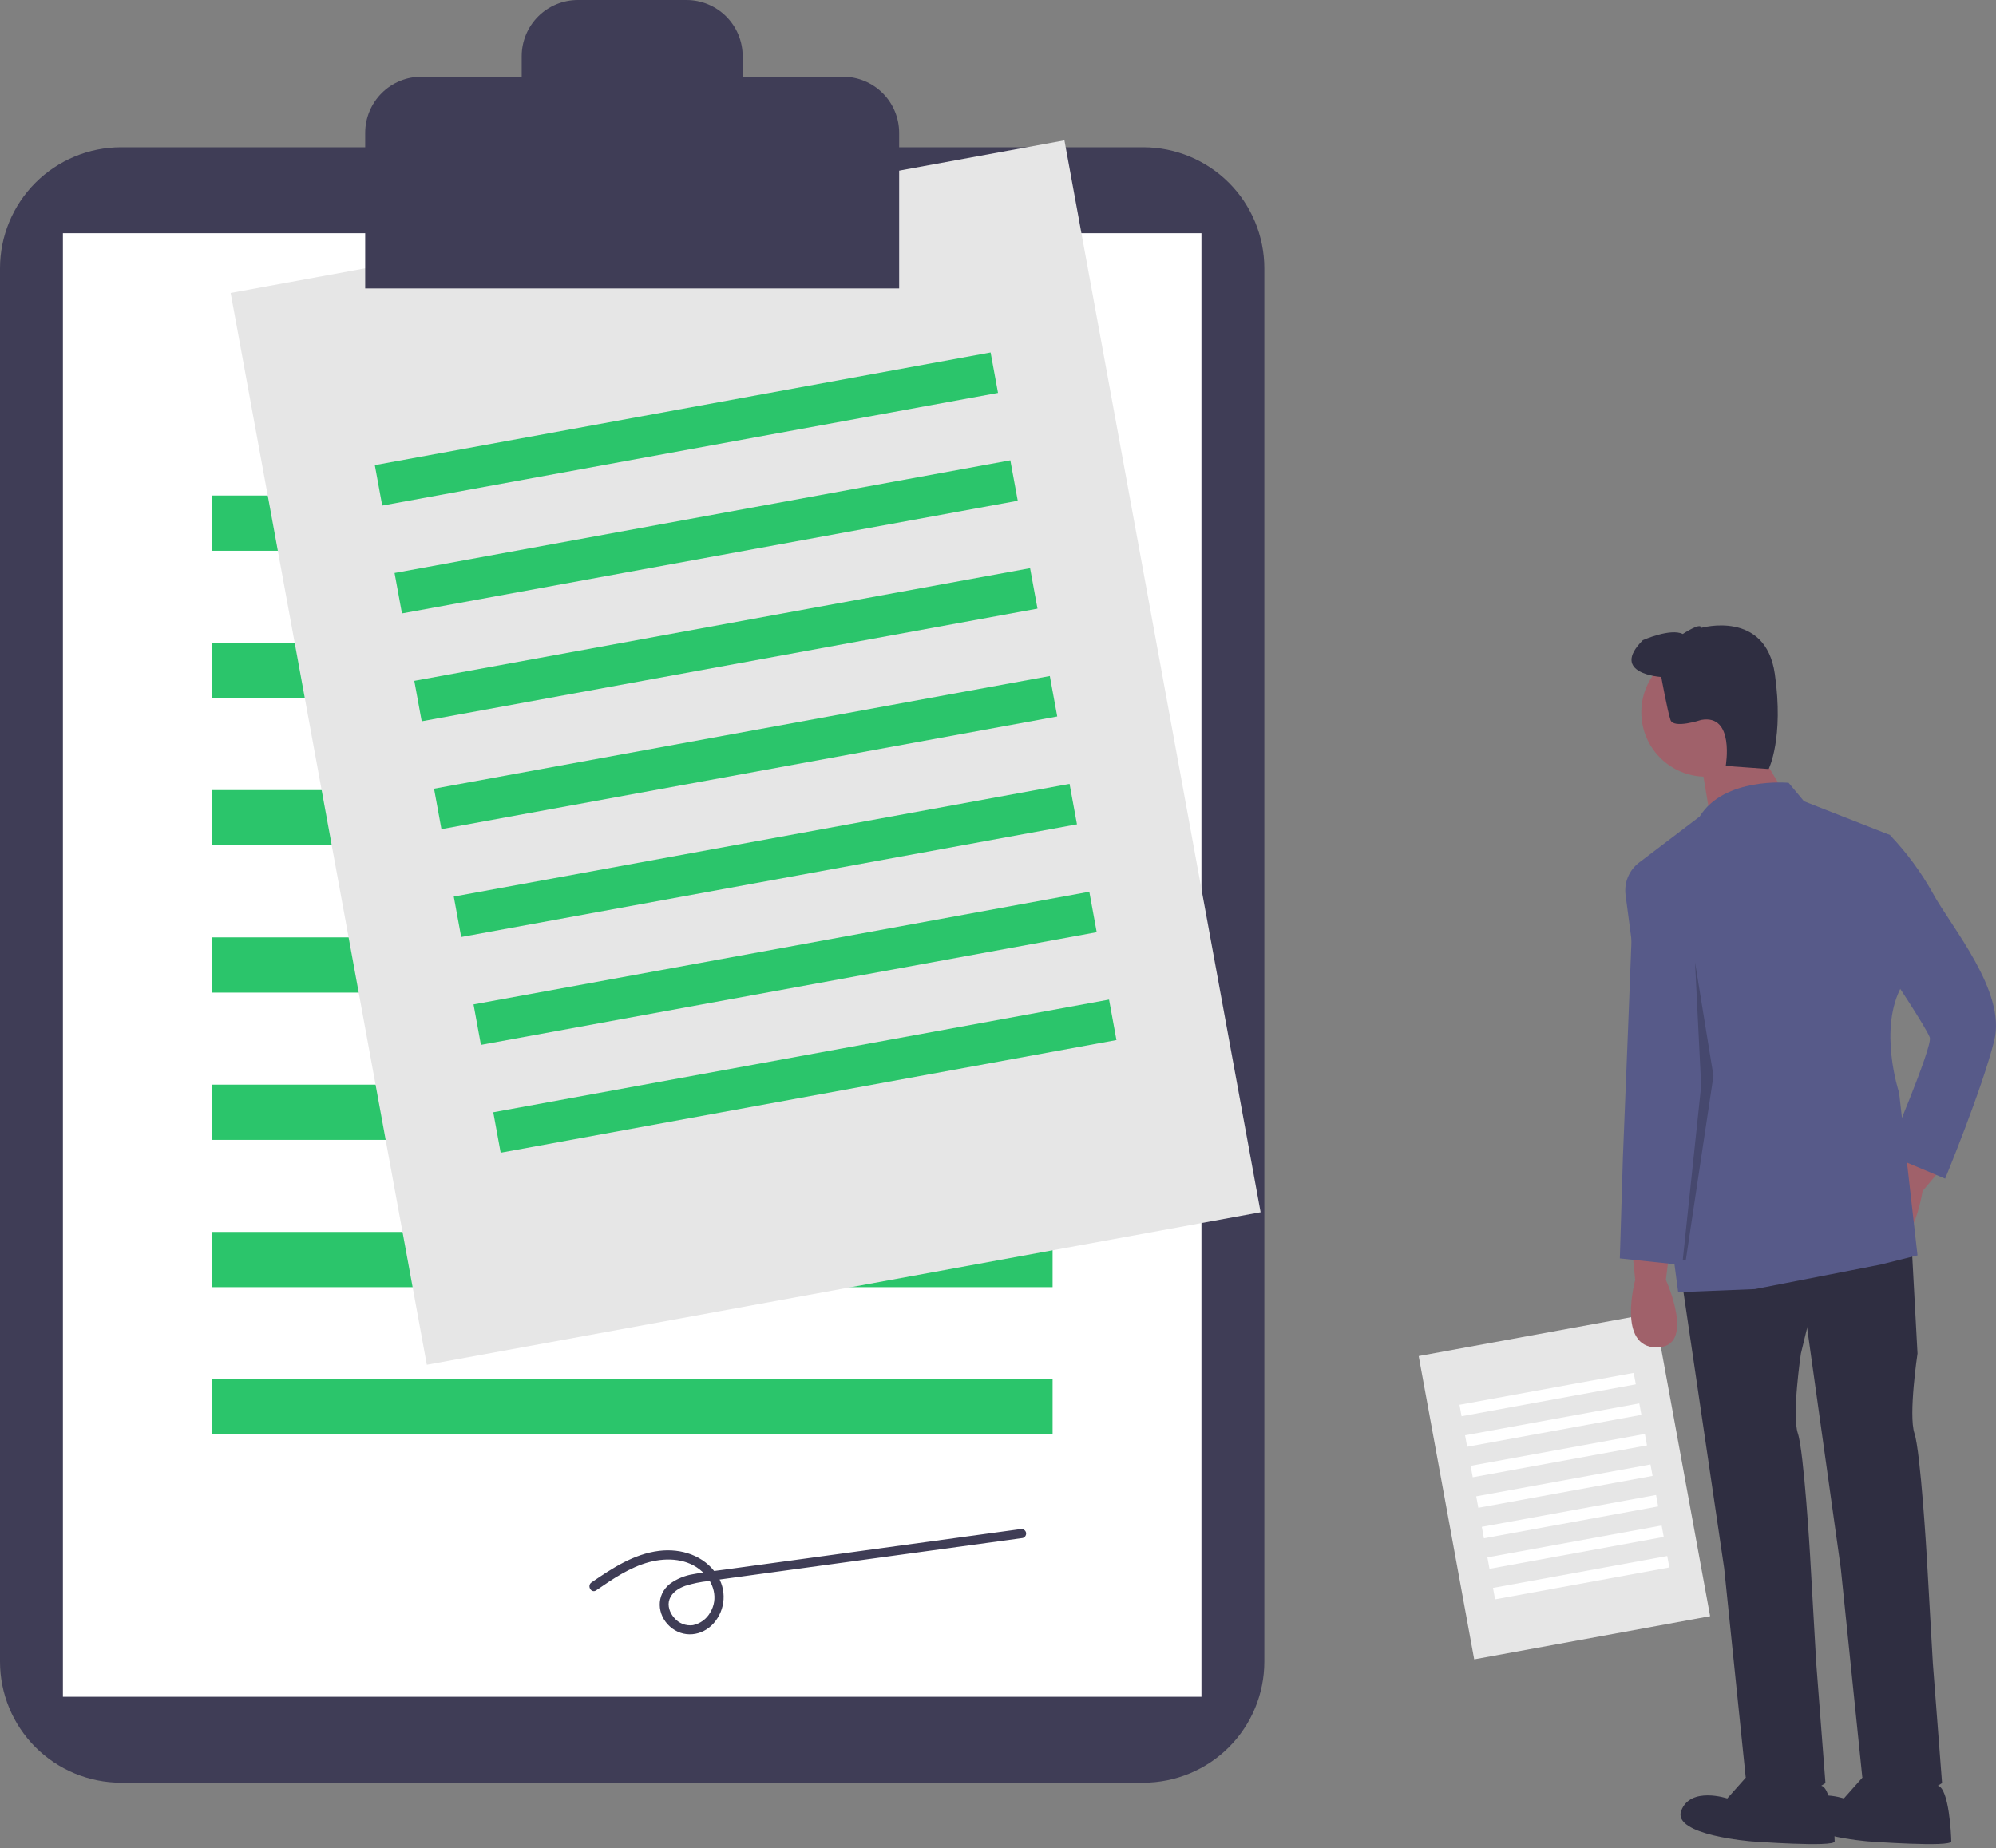 <svg width="500" height="463" viewBox="0 0 500 463" fill="none" xmlns="http://www.w3.org/2000/svg">
<rect x="0" y="0" width="500" height="463" fill="#808080" stroke="none"/>
<g clip-path="url(#clip0)">
<path d="M30.305 36.9C22.27 36.909 14.567 40.105 8.886 45.786C3.205 51.467 0.009 59.17 0 67.204V416.334C0.009 424.368 3.205 432.071 8.886 437.752C14.568 443.434 22.27 446.629 30.305 446.638H286.417C294.451 446.629 302.154 443.433 307.835 437.752C313.516 432.071 316.712 424.368 316.721 416.334V67.204C316.712 59.17 313.516 51.467 307.835 45.786C302.154 40.105 294.451 36.909 286.417 36.9H30.305Z" fill="#3F3D56"/>
<path d="M300.962 58.424H15.759V425.114H300.962V58.424Z" fill="white"/>
<path d="M263.678 124.152H53.043V137.989H263.678V124.152Z" fill="#2BC56B"/>
<path d="M263.678 161.051H53.043V174.888H263.678V161.051Z" fill="#2BC56B"/>
<path d="M263.678 197.951H53.043V211.788H263.678V197.951Z" fill="#2BC56B"/>
<path d="M263.678 234.85H53.043V248.688H263.678V234.85Z" fill="#2BC56B"/>
<path d="M263.678 271.75H53.043V285.587H263.678V271.75Z" fill="#2BC56B"/>
<path d="M263.678 308.649H53.043V322.487H263.678V308.649Z" fill="#2BC56B"/>
<path d="M263.678 345.549H53.043V359.386H263.678V345.549Z" fill="#2BC56B"/>
<path d="M266.643 35.173L57.779 73.396L106.922 341.936L315.786 303.713L266.643 35.173Z" fill="#E6E6E6"/>
<path d="M248.147 88.305L93.892 116.534L95.746 126.668L250.002 98.438L248.147 88.305Z" fill="#2BC56B"/>
<path d="M253.093 115.328L98.837 143.557L100.692 153.69L254.947 125.461L253.093 115.328Z" fill="#2BC56B"/>
<path d="M258.038 142.35L103.782 170.58L105.637 180.713L259.892 152.484L258.038 142.35Z" fill="#2BC56B"/>
<path d="M262.983 169.373L108.728 197.603L110.582 207.736L264.838 179.507L262.983 169.373Z" fill="#2BC56B"/>
<path d="M267.926 196.396L113.671 224.625L115.526 234.759L269.78 206.53L267.926 196.396Z" fill="#2BC56B"/>
<path d="M272.874 223.419L118.618 251.648L120.473 261.782L274.728 233.553L272.874 223.419Z" fill="#2BC56B"/>
<path d="M277.819 250.442L123.563 278.671L125.418 288.804L279.673 260.575L277.819 250.442Z" fill="#2BC56B"/>
<path d="M414.48 328.935L355.381 339.75L369.287 415.735L428.386 404.92L414.48 328.935Z" fill="#E6E6E6"/>
<path d="M409.247 343.969L365.6 351.957L366.124 354.824L409.772 346.836L409.247 343.969Z" fill="white"/>
<path d="M410.646 351.615L366.999 359.603L367.524 362.47L411.171 354.483L410.646 351.615Z" fill="white"/>
<path d="M412.045 359.261L368.398 367.249L368.923 370.116L412.57 362.129L412.045 359.261Z" fill="white"/>
<path d="M413.445 366.908L369.797 374.895L370.322 377.763L413.969 369.775L413.445 366.908Z" fill="white"/>
<path d="M414.844 374.554L371.197 382.542L371.722 385.409L415.369 377.421L414.844 374.554Z" fill="white"/>
<path d="M416.243 382.2L372.596 390.188L373.121 393.055L416.768 385.068L416.243 382.2Z" fill="white"/>
<path d="M417.643 389.846L373.995 397.834L374.52 400.701L418.167 392.714L417.643 389.846Z" fill="white"/>
<path d="M211.168 19.218H186.035V14.073C186.035 10.341 184.552 6.761 181.913 4.122C179.274 1.483 175.694 0 171.962 0H144.759C141.027 3.35495e-06 137.447 1.483 134.808 4.122C132.169 6.761 130.686 10.341 130.686 14.073V19.218H105.553C103.705 19.218 101.875 19.582 100.168 20.29C98.46 20.997 96.909 22.034 95.602 23.34C94.295 24.647 93.259 26.199 92.551 27.906C91.844 29.614 91.48 31.444 91.48 33.292V72.262H225.241V33.292C225.241 31.444 224.877 29.614 224.17 27.906C223.462 26.199 222.426 24.647 221.119 23.34C219.812 22.034 218.261 20.997 216.553 20.29C214.846 19.582 213.016 19.218 211.168 19.218V19.218Z" fill="#3F3D56"/>
<path d="M149.339 398.448C153.494 395.604 157.765 392.647 162.7 391.354C167.202 390.175 172.371 390.487 175.932 393.783C178.806 396.444 180.02 400.533 177.89 404.033C177.434 404.831 176.813 405.524 176.069 406.065C175.325 406.606 174.475 406.984 173.575 407.173C172.705 407.287 171.821 407.18 171.004 406.861C170.186 406.542 169.463 406.021 168.902 405.347C167.785 404.113 167.117 402.29 167.711 400.664C168.335 398.954 170.003 397.908 171.642 397.324C173.55 396.72 175.515 396.314 177.506 396.113L185.66 394.997L219.036 390.428L256.204 385.34C256.498 385.256 256.747 385.061 256.898 384.796C257.049 384.53 257.089 384.216 257.01 383.921C256.922 383.63 256.726 383.385 256.462 383.235C256.198 383.085 255.886 383.042 255.591 383.116L181.633 393.24C178.958 393.607 176.245 393.869 173.598 394.407C171.514 394.744 169.538 395.565 167.829 396.803C164.286 399.608 164.539 404.569 167.799 407.504C171.1 410.474 175.885 409.963 178.781 406.682C180.245 405.022 181.115 402.92 181.251 400.711C181.388 398.501 180.785 396.309 179.536 394.481C176.374 389.713 170.613 387.882 165.109 388.558C158.743 389.34 153.346 392.918 148.175 396.457C146.957 397.29 148.11 399.289 149.339 398.448V398.448Z" fill="#3F3D56"/>
<path d="M408.847 312.98L409.616 320.668C409.616 320.668 405.003 337.58 414.997 337.58C424.991 337.58 417.303 320.668 417.303 320.668L418.072 314.518L408.847 312.98Z" fill="#A0616A"/>
<path d="M478.672 287.369L475.144 294.242C475.144 294.242 462.09 305.942 470.483 311.367C478.876 316.792 481.601 298.415 481.601 298.415L485.585 293.668L478.672 287.369Z" fill="#A0616A"/>
<path d="M421.147 319.899L431.909 392.93L437.291 445.204C437.291 445.204 441.903 456.735 457.278 446.741L454.972 416.76L453.434 389.855C453.434 389.855 451.897 363.717 450.359 359.105C448.822 354.493 451.128 339.118 451.128 339.118L457.278 313.749L421.147 319.899Z" fill="#2F2E41"/>
<path d="M438.828 443.667L432.678 450.585C432.678 450.585 423.453 447.51 421.147 453.66C418.841 459.81 438.828 461.348 438.828 461.348C438.828 461.348 459.584 462.885 459.584 461.348C459.584 459.81 459.028 448.051 456.231 447.396C453.434 446.741 438.828 443.667 438.828 443.667Z" fill="#2F2E41"/>
<path d="M450.359 316.056L461.122 392.93L466.503 445.204C466.503 445.204 471.115 456.735 486.49 446.741L484.184 416.761L482.646 389.855C482.646 389.855 481.109 363.717 479.571 359.105C478.034 354.493 480.34 339.118 480.34 339.118L478.803 310.674L450.359 316.056Z" fill="#2F2E41"/>
<path d="M468.04 443.667L461.89 450.585C461.89 450.585 452.665 447.51 450.359 453.66C448.053 459.81 468.04 461.348 468.04 461.348C468.04 461.348 488.796 462.885 488.796 461.348C488.796 459.81 488.24 448.051 485.443 447.396C482.646 446.741 468.04 443.667 468.04 443.667Z" fill="#2F2E41"/>
<path d="M427.297 194.594C436.213 194.594 443.44 187.367 443.44 178.451C443.44 169.535 436.213 162.307 427.297 162.307C418.381 162.307 411.153 169.535 411.153 178.451C411.153 187.367 418.381 194.594 427.297 194.594Z" fill="#A0616A"/>
<path d="M439.212 185.754L446.131 197.285L428.45 204.973L426.144 191.135L439.212 185.754Z" fill="#A0616A"/>
<path d="M448.053 196.132C448.053 196.132 431.909 194.595 425.76 204.588L410.586 216.12C409.358 217.054 408.398 218.296 407.804 219.72C407.211 221.145 407.005 222.701 407.208 224.231L420.378 323.743L439.597 322.974L471.115 316.824L480.34 314.518L475.728 273.775C475.728 273.775 470.347 257.631 476.497 246.869L473.422 209.201L451.897 200.744L448.053 196.132Z" fill="#575A89"/>
<path d="M411.922 219.194L410.769 217.272C410.769 217.272 409.232 217.272 409.232 220.347C409.232 223.422 406.541 289.918 406.541 289.918L405.772 315.287L420.378 316.824L425.759 269.162L423.453 237.644L411.922 219.194Z" fill="#575A89"/>
<path d="M462.659 207.663L473.421 209.201C477.615 213.592 481.232 218.5 484.184 223.807C488.796 232.263 502.633 248.406 499.558 260.706C496.484 273.006 487.259 295.3 487.259 295.3L472.653 289.15C472.653 289.15 484.184 262.244 483.415 259.937C482.646 257.631 473.421 243.794 473.421 243.794L462.659 207.663Z" fill="#575A89"/>
<path d="M416.15 169.61C416.15 169.61 403.082 168.841 411.538 160.385C411.538 160.385 418.457 157.31 421.532 158.848C421.532 158.848 426.144 155.773 426.144 157.31C426.144 157.31 442.288 152.698 444.594 168.841C446.9 184.985 443.056 192.672 443.056 192.672L432.294 191.904C432.294 191.904 434.6 178.835 426.144 180.373C426.144 180.373 419.225 182.679 418.457 180.373C417.688 178.066 416.15 169.61 416.15 169.61Z" fill="#2F2E41"/>
<path opacity="0.2" d="M422.3 315.671L429.219 269.547L424.606 241.103L426.144 272.041L421.532 315.671H422.3Z" fill="black"/>
</g>
<defs>
<clipPath id="clip0">
<rect width="500" height="462.031" fill="white"/>
</clipPath>
</defs>
</svg>
